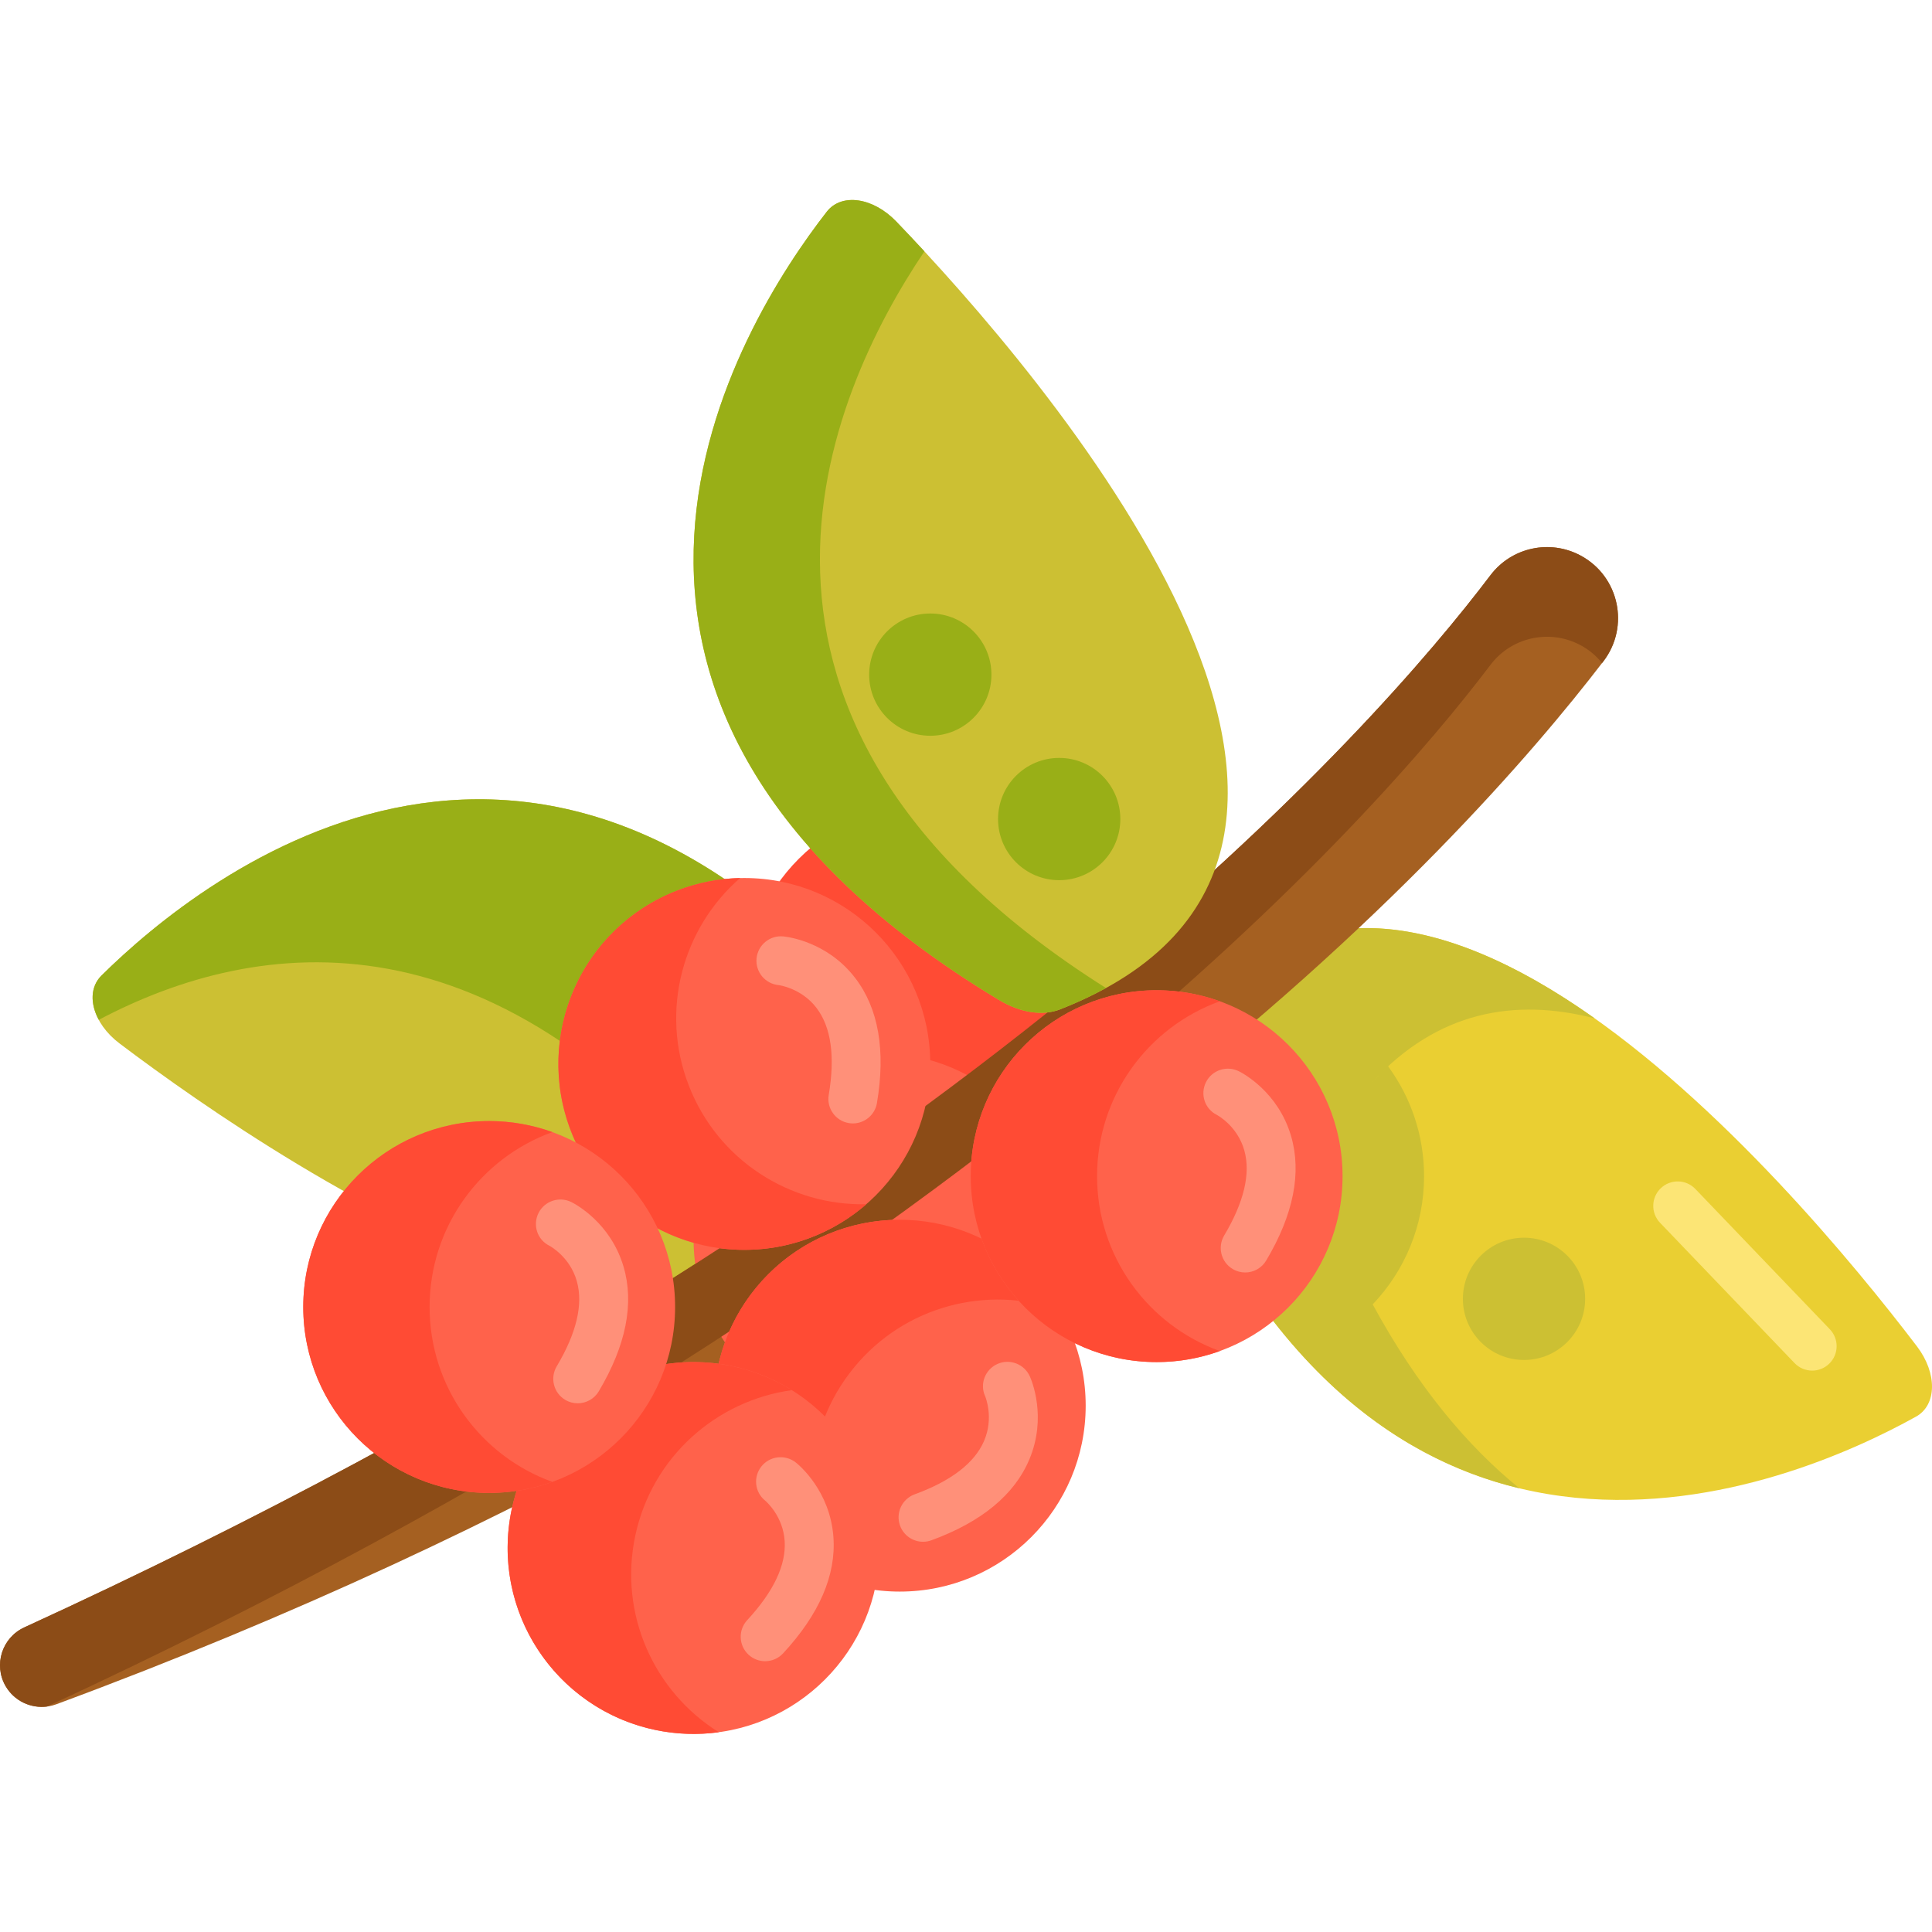 <svg height="474pt" viewBox="0 -49 474.075 474" width="474pt" xmlns="http://www.w3.org/2000/svg"><path d="m221.973 209.434c-87.176-112.219-172.371-43.539-197.074-19.09-4.172 4.129-2.164 11.676 4.418 16.648 39.77 30.051 170.07 119.039 196.711 17.066 1.164-4.461-.328-9.828-4.055-14.625zm0 0" fill="#ccc033"/><path d="m221.973 209.434c-87.176-112.219-172.371-43.539-197.074-19.09-2.742 2.711-2.801 6.898-.66 10.863 39.047-20.605 97.926-28.762 157.734 48.227 3.727 4.797 5.223 10.164 4.055 14.625-.547 2.105-1.148 4.125-1.785 6.07 19.117-4.277 34.418-17.867 41.785-46.07 1.164-4.461-.328-9.828-4.055-14.625zm0 0" fill="#99af17"/><path d="m285.531 227.051c53.688 131.566 154.246 88.406 184.629 71.523 5.129-2.852 5.23-10.66.234-17.227-30.195-39.66-131.672-160.484-184.824-69.473-2.324 3.98-2.332 9.551-.039 15.176zm0 0" fill="#eacf32"/><path d="m391.316 200.855c-37.074-26.27-77.996-36.5-105.746 11.02-2.324 3.98-2.332 9.551-.039 15.176 23.422 57.391 55.758 81.531 87.301 89.113-12.84-10.418-25.078-25.051-36-45.129 7.805-8.188 12.605-19.262 12.605-31.465 0-10.086-3.281-19.406-8.824-26.957-1.324 1.223-2.633 2.539-3.926 3.941 16.027-17.473 35.035-20.754 54.629-15.699zm-64.465 49.367c-.441-1.047-.883-2.102-1.316-3.172.434 1.07.875 2.125 1.316 3.172zm8.523 18.082c.484.922.969 1.832 1.461 2.73-.492-.898-.977-1.809-1.461-2.73zm-8.199-17.324c.34.793.68 1.582 1.02 2.363-.34-.781-.68-1.57-1.02-2.363zm1.355 3.121c.348.781.691 1.562 1.043 2.328-.348-.766-.695-1.547-1.043-2.328zm1.324 2.945c.375.812.746 1.621 1.125 2.418-.379-.797-.75-1.605-1.125-2.418zm1.344 2.887c.402.848.809 1.691 1.215 2.527-.406-.836-.812-1.68-1.215-2.527zm1.363 2.824c.434.883.871 1.762 1.309 2.629-.438-.867-.875-1.742-1.309-2.629zm1.391 2.793c.465.91.93 1.812 1.395 2.703-.465-.891-.93-1.789-1.395-2.703zm.867-46.875c.609-.719 1.227-1.418 1.844-2.094-.617.676-1.234 1.375-1.844 2.094zm-9.25 13.199c.574-.984 1.156-1.941 1.738-2.875-.582.934-1.164 1.891-1.738 2.875zm2.141-3.496c.461-.723.922-1.438 1.387-2.133-.465.695-.926 1.41-1.387 2.133zm1.758-2.664c.488-.711.973-1.41 1.465-2.09-.492.68-.977 1.379-1.465 2.09zm1.75-2.473c.527-.715 1.055-1.418 1.59-2.102-.535.684-1.062 1.387-1.59 2.102zm1.781-2.344c.57-.723 1.145-1.426 1.719-2.109-.578.684-1.148 1.391-1.719 2.109zm0 0" fill="#ccc033"/><path d="m13.793 369.164c233.965-86.555 345.535-211.363 379.648-255.926 6.523-8.523 3.883-20.852-5.566-25.938l-.004-.004c-7.559-4.07-16.957-2.035-22.137 4.809-27.93 36.922-128.191 152.016-359.762 258.184-5.48 2.516-7.617 9.199-4.594 14.418 2.5 4.309 7.742 6.184 12.414 4.457zm0 0" fill="#a56021"/><path d="m273.883 193.949c0 25.195-20.422 45.621-45.617 45.621s-45.621-20.426-45.621-45.621c0-25.195 20.426-45.621 45.621-45.621s45.617 20.426 45.617 45.621zm0 0" fill="#ff4b34"/><path d="m261.43 255.004c0 25.195-20.426 45.621-45.621 45.621-25.195 0-45.621-20.426-45.621-45.621 0-25.195 20.426-45.621 45.621-45.621 25.195 0 45.621 20.426 45.621 45.621zm0 0" fill="#ff624b"/><path d="m11.555 369.707c227.586-105.445 326.477-218.98 354.18-255.602 5.18-6.844 14.578-8.875 22.137-4.805h.004c2.098 1.133 3.84 2.633 5.242 4.355.105-.137.219-.281.32-.418 6.523-8.523 3.883-20.848-5.562-25.938l-.004-.004c-7.559-4.07-16.957-2.035-22.137 4.809-27.93 36.922-128.191 152.016-359.762 258.184-5.48 2.516-7.617 9.199-4.594 14.418 2.105 3.629 6.156 5.523 10.176 5zm0 0" fill="#8c4c17"/><path d="m245.137 196.336c-121.738-73.293-63.613-166.012-42.258-193.43 3.609-4.633 11.34-3.531 17.055 2.418 34.543 35.938 138.312 154.801 40.207 193.312-4.289 1.684-9.797.836-15.004-2.301zm0 0" fill="#ccc033"/><path d="m266.406 295.887c0 25.195-20.426 45.621-45.621 45.621-25.195 0-45.617-20.426-45.617-45.621 0-25.195 20.422-45.617 45.617-45.617 25.195 0 45.621 20.422 45.621 45.617zm0 0" fill="#ff624b"/><path d="m209.449 286.656c12.477-15.316 32.832-20.426 50.457-14.25-2.645-4.41-6.086-8.449-10.305-11.887-19.535-15.914-48.27-12.98-64.184 6.555-15.914 19.535-12.98 48.27 6.555 64.184 4.219 3.438 8.867 5.992 13.727 7.691-9.609-16.012-8.723-36.98 3.75-52.293zm0 0" fill="#ff4b34"/><path d="m226.496 329.281c-2.445 0-4.746-1.508-5.637-3.941-1.137-3.109.461-6.555 3.574-7.695 8.949-3.27 14.672-7.668 17.02-13.062 2.473-5.695.367-10.809.277-11.023-1.367-3.02-.008-6.539 3.012-7.902 3.02-1.367 6.59.008 7.953 3.027.445.992 4.254 10-.113 20.387-3.645 8.672-11.727 15.348-24.023 19.844-.684.25-1.379.367-2.062.367zm0 0" fill="#ff9079"/><path d="m228.266 212.027c0 25.195-20.426 45.621-45.621 45.621-25.195 0-45.621-20.426-45.621-45.621 0-25.195 20.426-45.617 45.621-45.617 25.195 0 45.621 20.422 45.621 45.617zm0 0" fill="#ff624b"/><path d="m169.008 217.305c-7.129-18.422-1.488-38.637 12.602-50.891-5.145.113-10.355 1.105-15.43 3.07-23.5 9.094-35.176 35.512-26.082 59.012 9.094 23.496 35.516 35.172 59.012 26.078 5.074-1.965 9.598-4.738 13.48-8.117-18.672.422-36.453-10.73-43.582-29.152zm0 0" fill="#ff4b34"/><path d="m209.277 226.629c-.332 0-.668-.027-1.008-.086-3.266-.551-5.469-3.648-4.914-6.914 1.602-9.488.582-16.684-3.035-21.391-3.707-4.828-9.207-5.547-9.262-5.551-3.301-.312-5.723-3.238-5.414-6.535.312-3.301 3.238-5.723 6.535-5.414 1.086.102 10.797 1.254 17.66 10.191 5.727 7.457 7.527 17.785 5.348 30.699-.496 2.93-3.035 5-5.91 5zm0 0" fill="#ff9079"/><path d="m226.832 12.641c-2.508-2.711-4.828-5.164-6.898-7.316-5.715-5.949-13.449-7.051-17.055-2.418-21.355 27.418-79.477 120.137 42.258 193.43 5.207 3.137 10.715 3.984 15.004 2.301 4.094-1.605 7.832-3.359 11.242-5.234-104.098-65.66-68.086-145.809-44.551-180.762zm0 0" fill="#99af17"/><path d="m329.438 239.57c0 25.195-20.422 45.617-45.617 45.617-25.195 0-45.621-20.422-45.621-45.617 0-25.195 20.426-45.621 45.621-45.621 25.195 0 45.617 20.426 45.617 45.621zm0 0" fill="#ff624b"/><path d="m269.199 239.57c0-19.754 12.555-36.57 30.117-42.914-4.836-1.75-10.055-2.707-15.5-2.707-25.191 0-45.617 20.426-45.617 45.621 0 25.195 20.426 45.621 45.617 45.621 5.445 0 10.664-.957 15.5-2.707-17.562-6.344-30.117-23.16-30.117-42.914zm0 0" fill="#ff4b34"/><path d="m305.539 263.203c-1.043 0-2.098-.273-3.062-.848-2.848-1.691-3.781-5.375-2.09-8.223 4.871-8.188 6.535-15.211 4.945-20.875-1.68-5.977-6.543-8.613-6.746-8.719-2.969-1.48-4.141-5.07-2.66-8.035s5.113-4.152 8.078-2.672c.977.488 9.617 5.066 12.793 15.875 2.648 9.023.598 19.305-6.094 30.559-1.121 1.891-3.117 2.938-5.164 2.938zm0 0" fill="#ff9079"/><path d="m215.809 330.809c0 25.195-20.426 45.621-45.621 45.621s-45.621-20.426-45.621-45.621c0-25.195 20.426-45.621 45.621-45.621s45.621 20.426 45.621 45.621zm0 0" fill="#ff624b"/><path d="m155.891 327.754c4.125-19.316 19.918-33.137 38.422-35.676-4.367-2.719-9.27-4.746-14.594-5.883-24.641-5.262-48.883 10.445-54.145 35.086-5.262 24.637 10.445 48.879 35.082 54.141 5.324 1.137 10.625 1.293 15.727.594-15.852-9.875-24.617-28.941-20.492-48.262zm0 0" fill="#ff4b34"/><path d="m187.75 358.59c-1.457 0-2.918-.527-4.074-1.598-2.43-2.25-2.578-6.047-.324-8.48 6.469-6.988 9.562-13.508 9.191-19.383-.391-6.195-4.598-9.785-4.773-9.934-2.59-2.07-2.988-5.82-.922-8.414 2.066-2.59 5.867-2.992 8.461-.926.852.68 8.344 6.965 9.191 18.199.707 9.375-3.445 19.004-12.344 28.609-1.184 1.281-2.793 1.926-4.406 1.926zm0 0" fill="#ff9079"/><path d="m165.656 271.676c0 25.195-20.426 45.617-45.621 45.617-25.195 0-45.617-20.422-45.617-45.617 0-25.195 20.422-45.621 45.617-45.621 25.195 0 45.621 20.426 45.621 45.621zm0 0" fill="#ff624b"/><path d="m105.414 271.676c0-19.754 12.559-36.57 30.121-42.918-4.84-1.746-10.059-2.703-15.5-2.703-25.195 0-45.621 20.426-45.621 45.621 0 25.195 20.426 45.617 45.621 45.617 5.441 0 10.66-.957 15.5-2.703-17.562-6.344-30.121-23.164-30.121-42.914zm0 0" fill="#ff4b34"/><path d="m141.758 295.305c-1.043 0-2.102-.27-3.062-.844-2.848-1.691-3.785-5.375-2.09-8.223 4.871-8.188 6.531-15.211 4.941-20.875-1.676-5.98-6.539-8.613-6.746-8.723-2.965-1.477-4.137-5.066-2.656-8.031s5.113-4.152 8.078-2.672c.977.488 9.617 5.066 12.793 15.875 2.648 9.023.598 19.305-6.094 30.562-1.125 1.883-3.117 2.93-5.164 2.93zm0 0" fill="#ff9079"/><path d="m274.906 151.941c0 8.285-6.715 15-15 15-8.281 0-15-6.715-15-15s6.719-15 15-15c8.285 0 15 6.715 15 15zm0 0" fill="#99af17"/><path d="m243.277 116.504c0 8.281-6.715 15-15 15s-15-6.719-15-15c0-8.285 6.715-15 15-15s15 6.715 15 15zm0 0" fill="#99af17"/><path d="m388.965 269.672c0 8.281-6.715 15-15 15-8.281 0-15-6.719-15-15 0-8.285 6.719-15 15-15 8.285 0 15 6.715 15 15zm0 0" fill="#ccc033"/><path d="m444.676 287.285c-1.578 0-3.156-.621-4.332-1.852l-33-34.422c-2.293-2.391-2.211-6.188.18-8.48 2.395-2.293 6.191-2.215 8.484.18l32.996 34.422c2.293 2.391 2.215 6.188-.18 8.48-1.16 1.117-2.656 1.672-4.148 1.672zm0 0" fill="#fce575"/></svg>